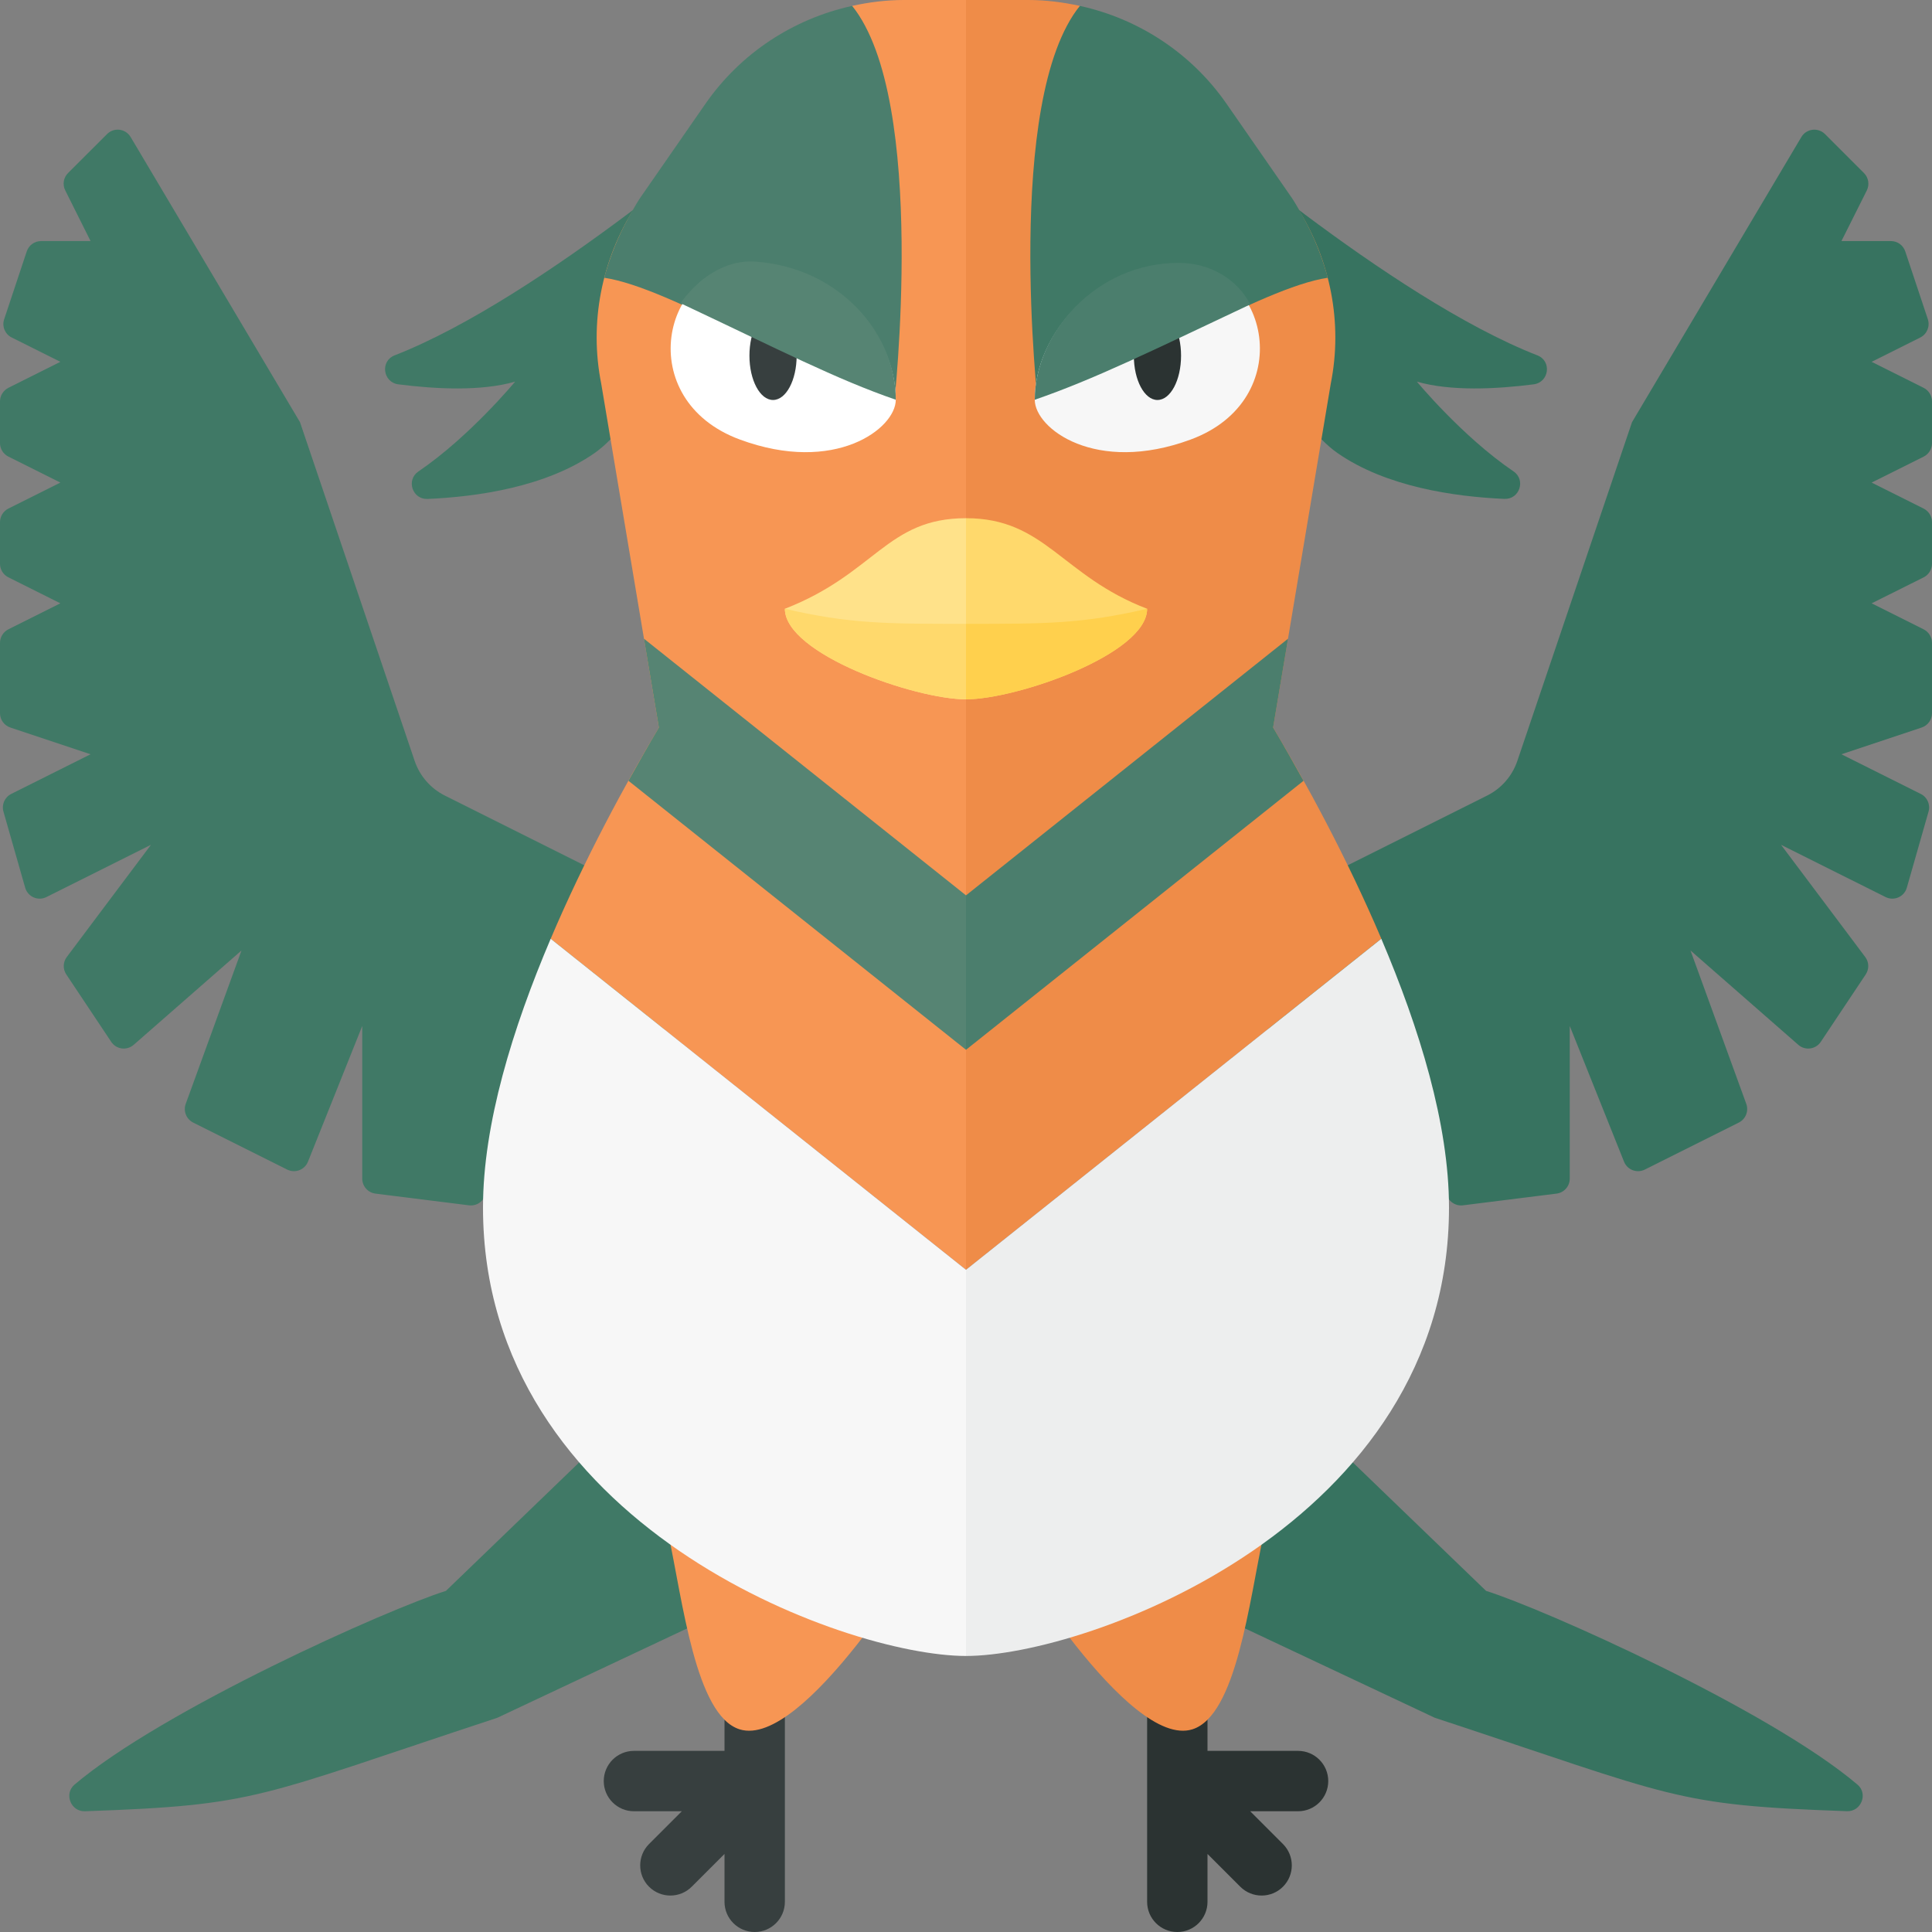 <?xml version="1.0" encoding="utf-8"?>
<!-- Generator: Adobe Illustrator 23.0.6, SVG Export Plug-In . SVG Version: 6.00 Build 0)  -->
<svg version="1.1" xmlns="http://www.w3.org/2000/svg" xmlns:xlink="http://www.w3.org/1999/xlink" x="0px" y="0px" width="32px"
	 height="32px" viewBox="0 0 32 32" enable-background="new 0 0 32 32" xml:space="preserve">
<rect x="0" y="0" width="32" height="32" fill="#808080" stroke="none"/>
<g id="labels">
	<g>
	</g>
</g>
<g id="icons">
	<g>
		<path fill="#377360" d="M24.614,26.35c0.951,0.297,4.691,1.967,6.153,3.21c0.178,0.151,0.059,0.447-0.174,0.439
			c-2.883-0.101-2.832-0.231-6.83-1.548l-6.616-3.115L20.102,22L24.614,26.35z"/>
		<path fill="#407966" d="M7.386,26.35c-0.951,0.297-4.691,1.967-6.153,3.21C1.056,29.712,1.174,30.008,1.407,30
			c2.883-0.101,2.832-0.231,6.83-1.548l6.616-3.115L11.898,22L7.386,26.35z"/>
		<path fill="#407966" d="M12.395,1.94c0,0-3.414,2.992-5.859,3.946c-0.242,0.094-0.195,0.447,0.063,0.48
			c0.618,0.079,1.373,0.117,1.933-0.045c0,0-0.752,0.911-1.602,1.488C6.722,7.95,6.831,8.275,7.082,8.264
			c0.829-0.036,1.962-0.199,2.766-0.76C11.261,6.517,12.395,1.94,12.395,1.94z"/>
		<path fill="#2B3332" d="M21.5,29H20v-1h-1v3.5c0,0.276,0.224,0.5,0.5,0.5h0c0.276,0,0.5-0.224,0.5-0.5v-0.793l0.543,0.543
			c0.195,0.195,0.512,0.195,0.707,0l0,0c0.195-0.195,0.195-0.512,0-0.707L20.707,30H21.5c0.276,0,0.5-0.224,0.5-0.5v0
			C22,29.224,21.776,29,21.5,29z"/>
		<path fill="#EF8C48" d="M16.688,25.625c0,0,2,3.352,3.062,3.018c0.729-0.229,0.94-2.116,1.184-3.253
			c0.066-0.603,0.074-1.143-0.129-1.68l-0.598-1.586L16.688,25.625z"/>
		<path fill="#373F3F" d="M12,28v1h-1.5c-0.276,0-0.5,0.224-0.5,0.5v0c0,0.276,0.224,0.5,0.5,0.5h0.793l-0.543,0.543
			c-0.195,0.195-0.195,0.512,0,0.707l0,0c0.195,0.195,0.512,0.195,0.707,0L12,30.707V31.5c0,0.276,0.224,0.5,0.5,0.5h0
			c0.276,0,0.5-0.224,0.5-0.5V28H12z"/>
		<path fill="#F79654" d="M15.312,25.625c0,0-2,3.352-3.062,3.018c-0.729-0.229-0.94-2.116-1.184-3.253
			c-0.066-0.603-0.074-1.143,0.129-1.68l0.598-1.586L15.312,25.625z"/>
		<path fill="#407966" d="M4.969,6.993L2.164,2.27C2.081,2.13,1.888,2.105,1.773,2.221L1.127,2.866
			C1.051,2.942,1.032,3.058,1.081,3.154L1.5,3.993H0.68c-0.108,0-0.203,0.069-0.237,0.171L0.069,5.288
			C0.029,5.406,0.083,5.535,0.194,5.59L1,5.993L0.138,6.424C0.054,6.467,0,6.553,0,6.648l0,0.691C0,7.433,0.054,7.52,0.138,7.562
			L1,7.993L0.138,8.424C0.054,8.467,0,8.553,0,8.648l0,0.691C0,9.433,0.054,9.52,0.138,9.562L1,9.993l-0.862,0.431
			C0.054,10.467,0,10.553,0,10.648l0,1.165c0,0.108,0.069,0.203,0.171,0.237L1.5,12.493l-1.314,0.657
			c-0.108,0.054-0.162,0.177-0.129,0.292l0.36,1.261c0.043,0.151,0.212,0.225,0.352,0.155L2.5,13.993l-1.394,1.858
			c-0.064,0.085-0.067,0.2-0.008,0.289l0.744,1.116c0.084,0.126,0.259,0.149,0.373,0.049L4,15.743l-0.924,2.541
			c-0.043,0.119,0.01,0.252,0.123,0.309l1.558,0.779c0.131,0.065,0.29,0.005,0.344-0.131L6,16.993v2.529
			c0,0.126,0.094,0.232,0.219,0.248l1.55,0.194c0.13,0.016,0.25-0.071,0.276-0.199L8.5,17.493l0.46,2.299
			c0.023,0.117,0.126,0.201,0.245,0.201H11v-5l-3.632-1.816c-0.236-0.118-0.415-0.324-0.5-0.574L4.969,6.993z"/>
		<path fill="#377360" d="M27.031,6.993l2.805-4.723c0.083-0.14,0.276-0.164,0.392-0.049l0.645,0.645
			c0.076,0.076,0.095,0.192,0.047,0.289L30.5,3.993h0.82c0.108,0,0.203,0.069,0.237,0.171l0.374,1.123
			c0.039,0.118-0.014,0.247-0.125,0.303L31,5.993l0.862,0.431C31.946,6.467,32,6.553,32,6.648v0.691
			c0,0.095-0.054,0.181-0.138,0.224L31,7.993l0.862,0.431C31.946,8.467,32,8.553,32,8.648v0.691c0,0.095-0.054,0.181-0.138,0.224
			L31,9.993l0.862,0.431C31.946,10.467,32,10.553,32,10.648v1.165c0,0.108-0.069,0.203-0.171,0.237L30.5,12.493l1.314,0.657
			c0.108,0.054,0.162,0.177,0.129,0.292l-0.36,1.261c-0.043,0.151-0.212,0.225-0.352,0.155L29.5,13.993l1.394,1.858
			c0.064,0.085,0.067,0.2,0.008,0.289l-0.744,1.116c-0.084,0.126-0.259,0.149-0.373,0.049L28,15.743l0.924,2.541
			c0.043,0.119-0.01,0.252-0.123,0.309l-1.558,0.779c-0.131,0.065-0.29,0.005-0.344-0.131L26,16.993v2.529
			c0,0.126-0.094,0.232-0.219,0.248l-1.55,0.194c-0.13,0.016-0.25-0.071-0.276-0.199L23.5,17.493l-0.46,2.299
			c-0.023,0.117-0.126,0.201-0.245,0.201H21v-5l3.632-1.816c0.236-0.118,0.415-0.324,0.5-0.574L27.031,6.993z"/>
		<g>
			<path fill="#F79654" d="M16,10.428V0h-1.031c-0.292,0-0.578,0.037-0.857,0.098c1.263,1.554-0.456,5.558-0.456,5.558
				s-2.05-2.048-3.148-2.211C9.963,4.31,9.757,5.347,9.958,6.354l0.955,5.696c-0.551,0.927-1.228,2.172-1.792,3.499L16,21.031V11.57
				V10.428z"/>
		</g>
		<g>
			<path fill="#4B7E6D" d="M14.806,6.725c0,0,0.57-5.073-0.693-6.627c-0.976,0.214-1.849,0.785-2.43,1.623l-1.089,1.57
				c-0.017,0.024-0.223,0.354-0.36,0.667c-0.139,0.317-0.224,0.619-0.224,0.643C11.107,4.764,13.375,6.188,14.806,6.725z"/>
			<path fill="#F7F7F7" d="M8,20c0,5.26,6,7.428,8,7.428v-6.396l-6.879-5.483C8.49,17.032,8,18.619,8,20z"/>
		</g>
		<path fill="#568473" d="M10.913,12.05c-0.159,0.268-0.33,0.568-0.504,0.882L16,17.388v-2.558l-5.334-4.251L10.913,12.05z"/>
		<path fill="#377360" d="M19.605,1.94c0,0,3.414,2.992,5.859,3.946c0.242,0.094,0.195,0.447-0.063,0.48
			c-0.618,0.079-1.373,0.117-1.933-0.045c0,0,0.751,0.91,1.601,1.487c0.208,0.141,0.099,0.466-0.152,0.455
			c-0.829-0.036-1.961-0.2-2.765-0.76C20.739,6.517,19.605,1.94,19.605,1.94z"/>
		<g>
			<path fill="#EF8C48" d="M16,10.428V0l1.031,0c0.292,0,0.578,0.037,0.857,0.098c-1.263,1.554,0.456,5.558,0.456,5.558
				s2.05-2.048,3.148-2.211c0.544,0.865,0.751,1.902,0.55,2.908l-0.955,5.696c0.551,0.927,1.228,2.172,1.792,3.499L16,21.031V11.57
				V10.428z"/>
		</g>
		<g>
			<path fill="#407966" d="M17.194,6.725c0,0-0.57-5.073,0.693-6.627c0.976,0.214,1.849,0.785,2.43,1.623l1.089,1.57
				c0.017,0.024,0.223,0.354,0.36,0.667c0.139,0.317,0.224,0.619,0.224,0.643C20.893,4.764,18.625,6.188,17.194,6.725z"/>
			<path fill="#EDEEEE" d="M24,20c0,5.26-6,7.428-8,7.428v-6.396l6.879-5.483C23.51,17.032,24,18.619,24,20z"/>
		</g>
		<path fill="#4B7E6D" d="M21.087,12.05c0.159,0.268,0.33,0.568,0.504,0.882L16,17.388v-2.558l5.334-4.251L21.087,12.05z"/>
		<path fill="#FFE28A" d="M16,11.583c-0.844,0-3-0.75-3-1.5c1.5-0.583,1.688-1.5,3-1.5V11.583z"/>
		<path fill="#FFD96C" d="M16,10.333c-1.312,0-1.927,0-3-0.25c0,0.75,2.156,1.5,3,1.5V10.333z"/>
		<path fill="#FFD96C" d="M16,8.583c1.312,0,1.583,0.958,3,1.5c0,0.75-2.156,1.5-3,1.5V8.583z"/>
		<path fill="#FFD04D" d="M16,10.333c1.312,0,1.927,0,3-0.25c0,0.75-2.156,1.5-3,1.5V10.333z"/>
		<path fill="#F7F7F7" d="M17.139,6.621c0-1.089,1.017-2.246,2.392-2.246c1.501,0,1.969,2.25,0.188,2.906
			C18.148,7.86,17.139,7.099,17.139,6.621z"/>
		<path fill="#2B3332" d="M19.562,5.891c0,0.406-0.175,0.734-0.391,0.734s-0.391-0.329-0.391-0.734s0.175-0.734,0.391-0.734
			S19.562,5.485,19.562,5.891z"/>
		<path fill="#4B7E6D" d="M17.139,6.621c0-1.089,1.007-2.267,2.382-2.267c0.544,0,0.983,0.289,1.188,0.688
			C19.065,5.817,18.125,6.281,17.139,6.621z"/>
		<path fill="#FFFFFF" d="M14.837,6.621c0-1.089-1.017-2.246-2.392-2.246c-1.501,0-1.969,2.25-0.188,2.906
			C13.828,7.86,14.837,7.099,14.837,6.621z"/>
		<ellipse fill="#373F3F" cx="12.804" cy="5.891" rx="0.391" ry="0.734"/>
		<path fill="#568473" d="M14.837,6.621c0-1.089-0.92-2.183-2.316-2.287c-0.543-0.04-0.979,0.312-1.25,0.688
			C12.914,5.796,13.851,6.281,14.837,6.621z"/>
	</g>
</g>
</svg>
